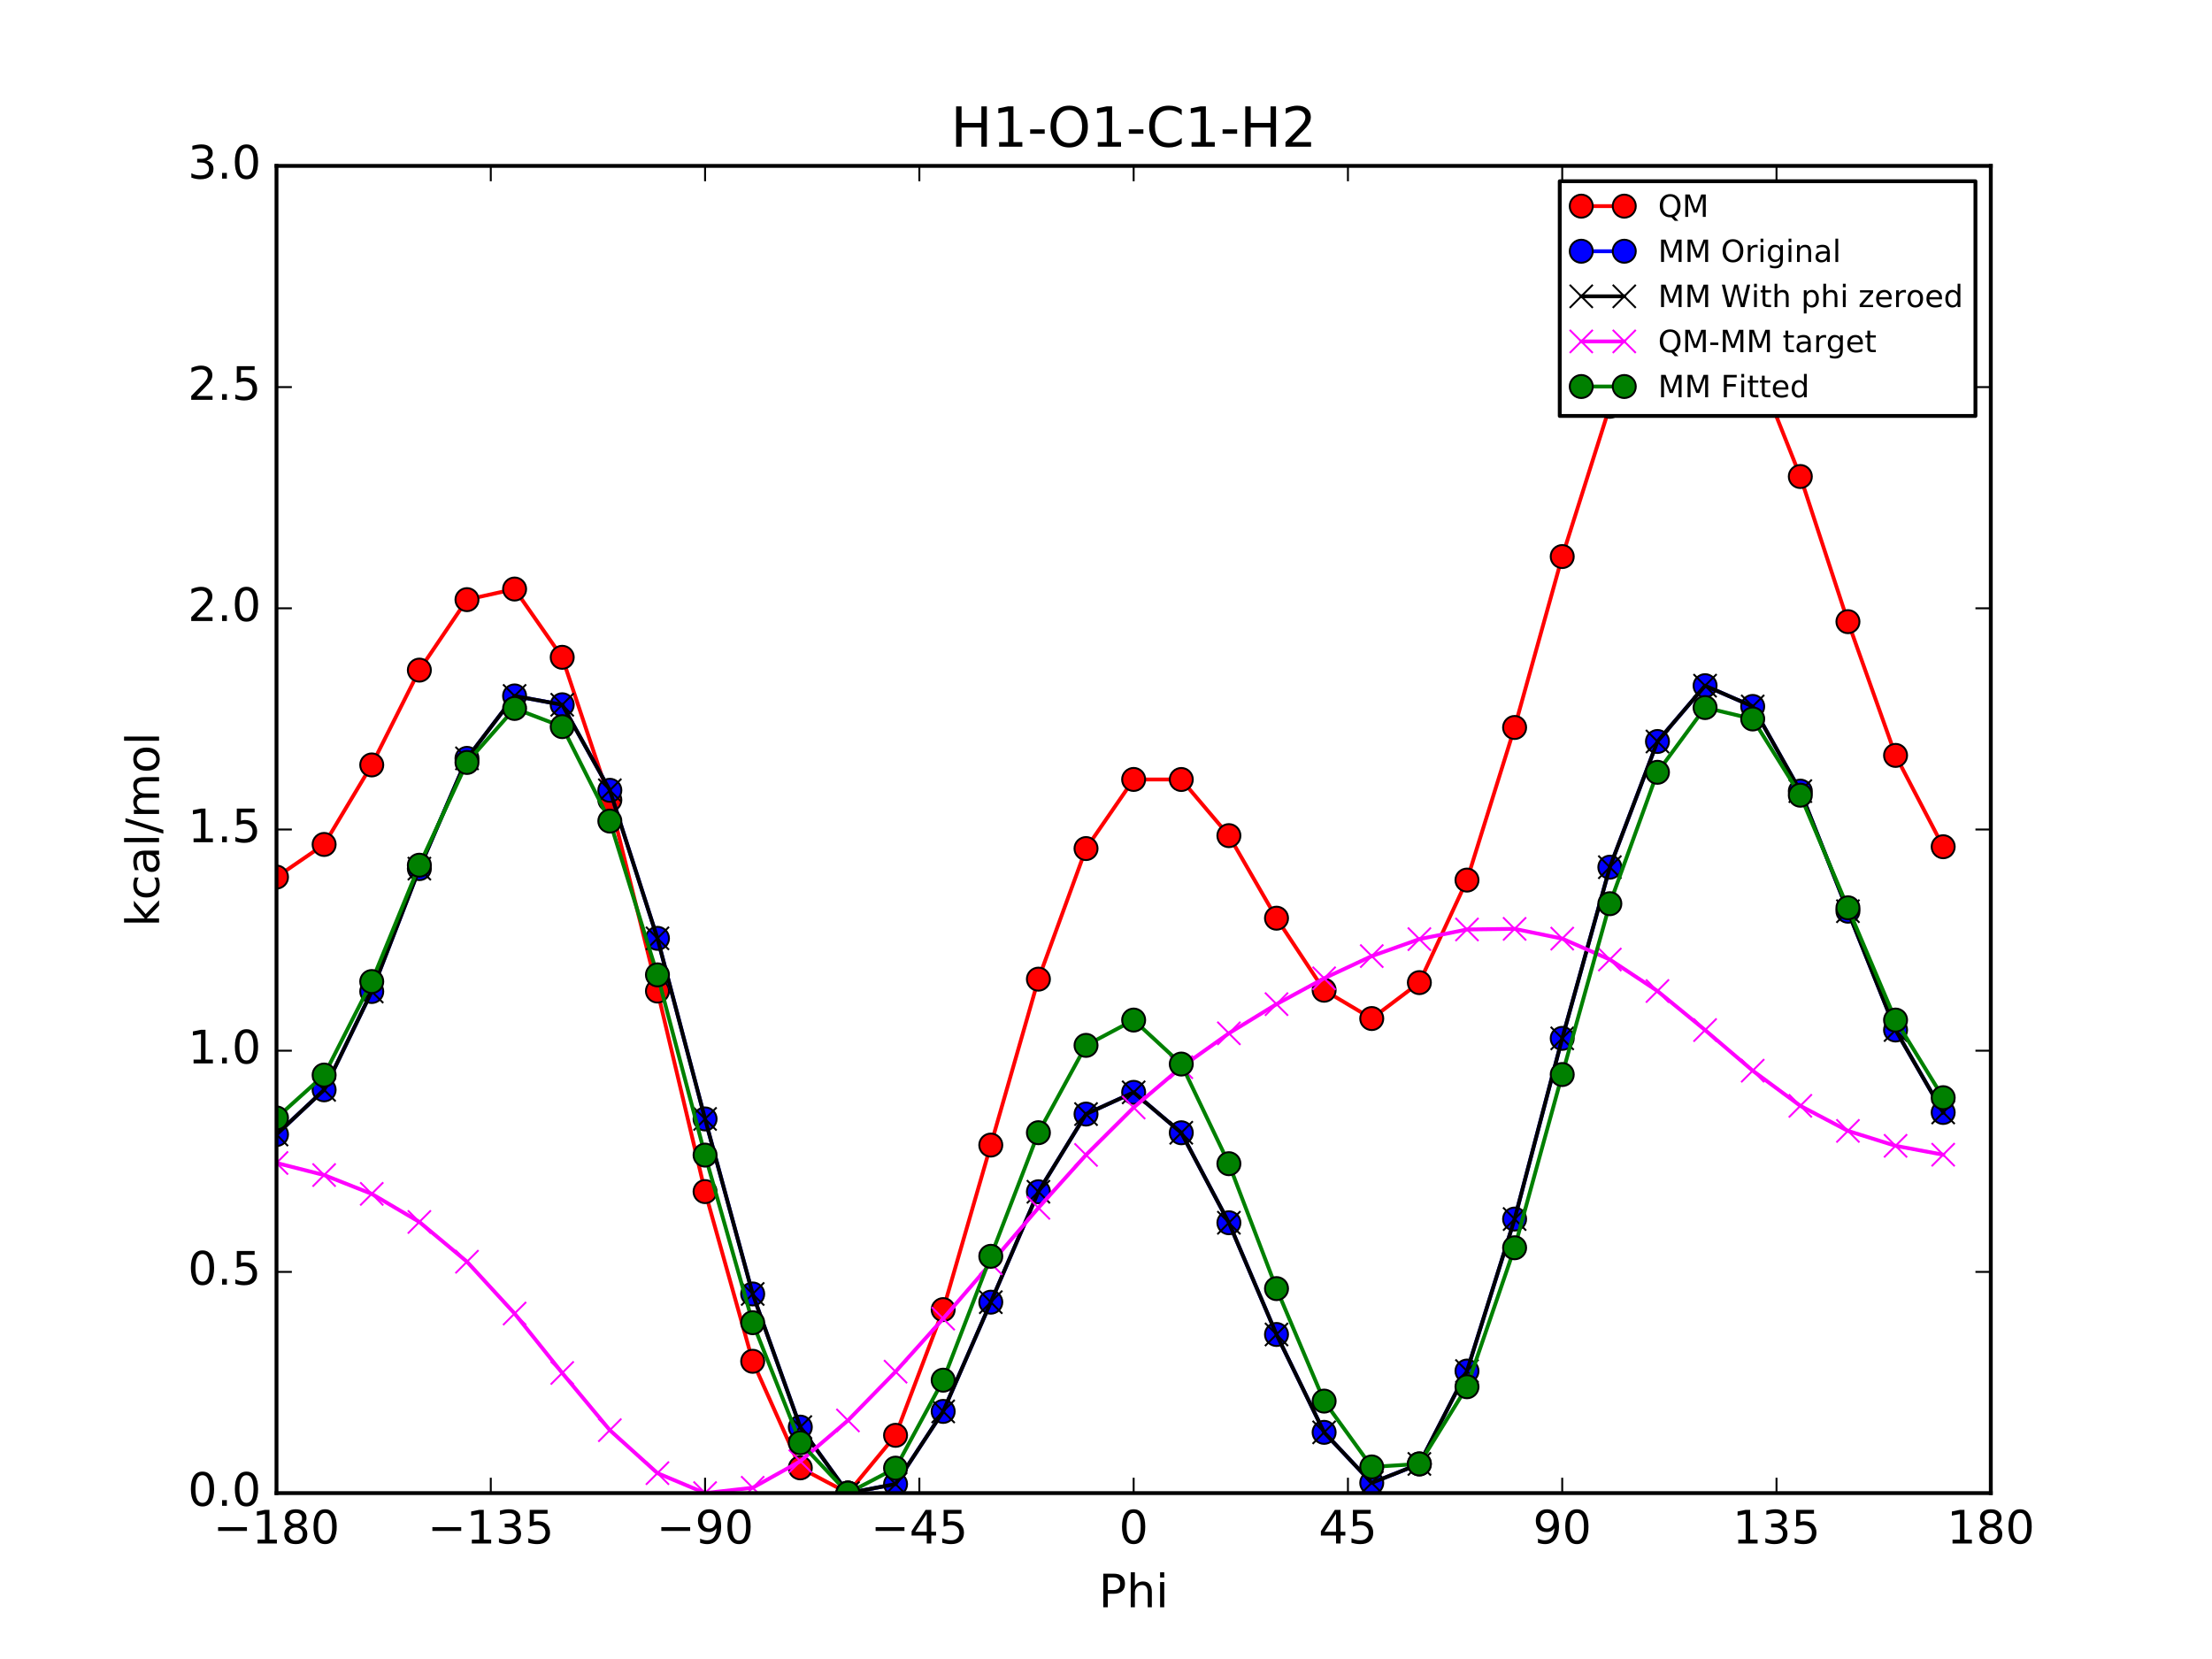 <?xml version="1.0" encoding="utf-8" standalone="no"?>
<!DOCTYPE svg PUBLIC "-//W3C//DTD SVG 1.1//EN"
  "http://www.w3.org/Graphics/SVG/1.1/DTD/svg11.dtd">
<!-- Created with matplotlib (http://matplotlib.org/) -->
<svg height="432pt" version="1.1" viewBox="0 0 576 432" width="576pt" xmlns="http://www.w3.org/2000/svg" xmlns:xlink="http://www.w3.org/1999/xlink">
 <defs>
  <style type="text/css">
*{stroke-linecap:butt;stroke-linejoin:round;stroke-miterlimit:100000;}
  </style>
 </defs>
 <g id="figure_1">
  <g id="patch_1">
   <path d="M 0 432 
L 576 432 
L 576 0 
L 0 0 
z
" style="fill:#ffffff;"/>
  </g>
  <g id="axes_1">
   <g id="patch_2">
    <path d="M 72 388.8 
L 518.4 388.8 
L 518.4 43.2 
L 72 43.2 
z
" style="fill:#ffffff;"/>
   </g>
   <g id="line2d_1">
    <path clip-path="url(#pf9fa556216)" d="M 72 228.389 
L 84.4 219.895 
L 96.8 199.187 
L 109.2 174.497 
L 121.6 156.146 
L 134 153.383 
L 146.4 171.161 
L 158.8 208.323 
L 171.2 258.073 
L 183.6 310.29 
L 196 354.477 
L 208.4 382.232 
L 220.8 388.8 
L 233.2 373.756 
L 245.6 341.019 
L 258 298.178 
L 270.4 254.968 
L 282.8 220.963 
L 295.2 202.965 
L 307.6 202.979 
L 320 217.598 
L 332.4 239.095 
L 344.8 257.855 
L 357.2 265.225 
L 369.6 255.872 
L 382 229.172 
L 394.4 189.435 
L 406.8 144.926 
L 419.2 105.795 
L 431.6 81.267 
L 444 76.902 
L 456.4 92.879 
L 468.8 124.083 
L 481.2 161.88 
L 493.6 196.707 
L 506 220.489 
" style="fill:none;stroke:#ff0000;stroke-linecap:square;"/>
    <defs>
     <path d="M 0 3 
C 0.796 3 1.559 2.684 2.121 2.121 
C 2.684 1.559 3 0.796 3 0 
C 3 -0.796 2.684 -1.559 2.121 -2.121 
C 1.559 -2.684 0.796 -3 0 -3 
C -0.796 -3 -1.559 -2.684 -2.121 -2.121 
C -2.684 -1.559 -3 -0.796 -3 0 
C -3 0.796 -2.684 1.559 -2.121 2.121 
C -1.559 2.684 -0.796 3 0 3 
z
" id="m310499ad7a" style="stroke:#000000;stroke-width:0.5;"/>
    </defs>
    <g clip-path="url(#pf9fa556216)">
     <use style="fill:#ff0000;stroke:#000000;stroke-width:0.5;" x="72" xlink:href="#m310499ad7a" y="228.389"/>
     <use style="fill:#ff0000;stroke:#000000;stroke-width:0.5;" x="84.4" xlink:href="#m310499ad7a" y="219.895"/>
     <use style="fill:#ff0000;stroke:#000000;stroke-width:0.5;" x="96.8" xlink:href="#m310499ad7a" y="199.187"/>
     <use style="fill:#ff0000;stroke:#000000;stroke-width:0.5;" x="109.2" xlink:href="#m310499ad7a" y="174.497"/>
     <use style="fill:#ff0000;stroke:#000000;stroke-width:0.5;" x="121.6" xlink:href="#m310499ad7a" y="156.146"/>
     <use style="fill:#ff0000;stroke:#000000;stroke-width:0.5;" x="134" xlink:href="#m310499ad7a" y="153.383"/>
     <use style="fill:#ff0000;stroke:#000000;stroke-width:0.5;" x="146.4" xlink:href="#m310499ad7a" y="171.161"/>
     <use style="fill:#ff0000;stroke:#000000;stroke-width:0.5;" x="158.8" xlink:href="#m310499ad7a" y="208.323"/>
     <use style="fill:#ff0000;stroke:#000000;stroke-width:0.5;" x="171.2" xlink:href="#m310499ad7a" y="258.073"/>
     <use style="fill:#ff0000;stroke:#000000;stroke-width:0.5;" x="183.6" xlink:href="#m310499ad7a" y="310.29"/>
     <use style="fill:#ff0000;stroke:#000000;stroke-width:0.5;" x="196" xlink:href="#m310499ad7a" y="354.477"/>
     <use style="fill:#ff0000;stroke:#000000;stroke-width:0.5;" x="208.4" xlink:href="#m310499ad7a" y="382.232"/>
     <use style="fill:#ff0000;stroke:#000000;stroke-width:0.5;" x="220.8" xlink:href="#m310499ad7a" y="388.8"/>
     <use style="fill:#ff0000;stroke:#000000;stroke-width:0.5;" x="233.2" xlink:href="#m310499ad7a" y="373.756"/>
     <use style="fill:#ff0000;stroke:#000000;stroke-width:0.5;" x="245.6" xlink:href="#m310499ad7a" y="341.019"/>
     <use style="fill:#ff0000;stroke:#000000;stroke-width:0.5;" x="258" xlink:href="#m310499ad7a" y="298.178"/>
     <use style="fill:#ff0000;stroke:#000000;stroke-width:0.5;" x="270.4" xlink:href="#m310499ad7a" y="254.968"/>
     <use style="fill:#ff0000;stroke:#000000;stroke-width:0.5;" x="282.8" xlink:href="#m310499ad7a" y="220.963"/>
     <use style="fill:#ff0000;stroke:#000000;stroke-width:0.5;" x="295.2" xlink:href="#m310499ad7a" y="202.965"/>
     <use style="fill:#ff0000;stroke:#000000;stroke-width:0.5;" x="307.6" xlink:href="#m310499ad7a" y="202.979"/>
     <use style="fill:#ff0000;stroke:#000000;stroke-width:0.5;" x="320" xlink:href="#m310499ad7a" y="217.598"/>
     <use style="fill:#ff0000;stroke:#000000;stroke-width:0.5;" x="332.4" xlink:href="#m310499ad7a" y="239.095"/>
     <use style="fill:#ff0000;stroke:#000000;stroke-width:0.5;" x="344.8" xlink:href="#m310499ad7a" y="257.855"/>
     <use style="fill:#ff0000;stroke:#000000;stroke-width:0.5;" x="357.2" xlink:href="#m310499ad7a" y="265.225"/>
     <use style="fill:#ff0000;stroke:#000000;stroke-width:0.5;" x="369.6" xlink:href="#m310499ad7a" y="255.872"/>
     <use style="fill:#ff0000;stroke:#000000;stroke-width:0.5;" x="382" xlink:href="#m310499ad7a" y="229.172"/>
     <use style="fill:#ff0000;stroke:#000000;stroke-width:0.5;" x="394.4" xlink:href="#m310499ad7a" y="189.435"/>
     <use style="fill:#ff0000;stroke:#000000;stroke-width:0.5;" x="406.8" xlink:href="#m310499ad7a" y="144.926"/>
     <use style="fill:#ff0000;stroke:#000000;stroke-width:0.5;" x="419.2" xlink:href="#m310499ad7a" y="105.795"/>
     <use style="fill:#ff0000;stroke:#000000;stroke-width:0.5;" x="431.6" xlink:href="#m310499ad7a" y="81.267"/>
     <use style="fill:#ff0000;stroke:#000000;stroke-width:0.5;" x="444" xlink:href="#m310499ad7a" y="76.902"/>
     <use style="fill:#ff0000;stroke:#000000;stroke-width:0.5;" x="456.4" xlink:href="#m310499ad7a" y="92.879"/>
     <use style="fill:#ff0000;stroke:#000000;stroke-width:0.5;" x="468.8" xlink:href="#m310499ad7a" y="124.083"/>
     <use style="fill:#ff0000;stroke:#000000;stroke-width:0.5;" x="481.2" xlink:href="#m310499ad7a" y="161.88"/>
     <use style="fill:#ff0000;stroke:#000000;stroke-width:0.5;" x="493.6" xlink:href="#m310499ad7a" y="196.707"/>
     <use style="fill:#ff0000;stroke:#000000;stroke-width:0.5;" x="506" xlink:href="#m310499ad7a" y="220.489"/>
    </g>
   </g>
   <g id="line2d_2">
    <path clip-path="url(#pf9fa556216)" d="M 72 295.427 
L 84.4 283.791 
L 96.8 258.183 
L 109.2 226.183 
L 121.6 197.477 
L 134 181.219 
L 146.4 183.52 
L 158.8 205.789 
L 171.2 244.343 
L 183.6 291.368 
L 196 336.947 
L 208.4 371.616 
L 220.8 388.8 
L 233.2 386.455 
L 245.6 367.529 
L 258 339.084 
L 270.4 310.329 
L 282.8 290.103 
L 295.2 284.445 
L 307.6 294.968 
L 320 318.401 
L 332.4 347.494 
L 344.8 372.98 
L 357.2 386.138 
L 369.6 381.204 
L 382 357.019 
L 394.4 317.437 
L 406.8 270.387 
L 419.2 225.813 
L 431.6 193.082 
L 444 178.551 
L 456.4 183.957 
L 468.8 206.004 
L 481.2 237.276 
L 493.6 268.215 
L 506 289.683 
" style="fill:none;stroke:#0000ff;stroke-linecap:square;"/>
    <defs>
     <path d="M 0 3 
C 0.796 3 1.559 2.684 2.121 2.121 
C 2.684 1.559 3 0.796 3 0 
C 3 -0.796 2.684 -1.559 2.121 -2.121 
C 1.559 -2.684 0.796 -3 0 -3 
C -0.796 -3 -1.559 -2.684 -2.121 -2.121 
C -2.684 -1.559 -3 -0.796 -3 0 
C -3 0.796 -2.684 1.559 -2.121 2.121 
C -1.559 2.684 -0.796 3 0 3 
z
" id="m030cca3329" style="stroke:#000000;stroke-width:0.5;"/>
    </defs>
    <g clip-path="url(#pf9fa556216)">
     <use style="fill:#0000ff;stroke:#000000;stroke-width:0.5;" x="72" xlink:href="#m030cca3329" y="295.427"/>
     <use style="fill:#0000ff;stroke:#000000;stroke-width:0.5;" x="84.4" xlink:href="#m030cca3329" y="283.791"/>
     <use style="fill:#0000ff;stroke:#000000;stroke-width:0.5;" x="96.8" xlink:href="#m030cca3329" y="258.183"/>
     <use style="fill:#0000ff;stroke:#000000;stroke-width:0.5;" x="109.2" xlink:href="#m030cca3329" y="226.183"/>
     <use style="fill:#0000ff;stroke:#000000;stroke-width:0.5;" x="121.6" xlink:href="#m030cca3329" y="197.477"/>
     <use style="fill:#0000ff;stroke:#000000;stroke-width:0.5;" x="134" xlink:href="#m030cca3329" y="181.219"/>
     <use style="fill:#0000ff;stroke:#000000;stroke-width:0.5;" x="146.4" xlink:href="#m030cca3329" y="183.52"/>
     <use style="fill:#0000ff;stroke:#000000;stroke-width:0.5;" x="158.8" xlink:href="#m030cca3329" y="205.789"/>
     <use style="fill:#0000ff;stroke:#000000;stroke-width:0.5;" x="171.2" xlink:href="#m030cca3329" y="244.343"/>
     <use style="fill:#0000ff;stroke:#000000;stroke-width:0.5;" x="183.6" xlink:href="#m030cca3329" y="291.368"/>
     <use style="fill:#0000ff;stroke:#000000;stroke-width:0.5;" x="196" xlink:href="#m030cca3329" y="336.947"/>
     <use style="fill:#0000ff;stroke:#000000;stroke-width:0.5;" x="208.4" xlink:href="#m030cca3329" y="371.616"/>
     <use style="fill:#0000ff;stroke:#000000;stroke-width:0.5;" x="220.8" xlink:href="#m030cca3329" y="388.8"/>
     <use style="fill:#0000ff;stroke:#000000;stroke-width:0.5;" x="233.2" xlink:href="#m030cca3329" y="386.455"/>
     <use style="fill:#0000ff;stroke:#000000;stroke-width:0.5;" x="245.6" xlink:href="#m030cca3329" y="367.529"/>
     <use style="fill:#0000ff;stroke:#000000;stroke-width:0.5;" x="258" xlink:href="#m030cca3329" y="339.084"/>
     <use style="fill:#0000ff;stroke:#000000;stroke-width:0.5;" x="270.4" xlink:href="#m030cca3329" y="310.329"/>
     <use style="fill:#0000ff;stroke:#000000;stroke-width:0.5;" x="282.8" xlink:href="#m030cca3329" y="290.103"/>
     <use style="fill:#0000ff;stroke:#000000;stroke-width:0.5;" x="295.2" xlink:href="#m030cca3329" y="284.445"/>
     <use style="fill:#0000ff;stroke:#000000;stroke-width:0.5;" x="307.6" xlink:href="#m030cca3329" y="294.968"/>
     <use style="fill:#0000ff;stroke:#000000;stroke-width:0.5;" x="320" xlink:href="#m030cca3329" y="318.401"/>
     <use style="fill:#0000ff;stroke:#000000;stroke-width:0.5;" x="332.4" xlink:href="#m030cca3329" y="347.494"/>
     <use style="fill:#0000ff;stroke:#000000;stroke-width:0.5;" x="344.8" xlink:href="#m030cca3329" y="372.98"/>
     <use style="fill:#0000ff;stroke:#000000;stroke-width:0.5;" x="357.2" xlink:href="#m030cca3329" y="386.138"/>
     <use style="fill:#0000ff;stroke:#000000;stroke-width:0.5;" x="369.6" xlink:href="#m030cca3329" y="381.204"/>
     <use style="fill:#0000ff;stroke:#000000;stroke-width:0.5;" x="382" xlink:href="#m030cca3329" y="357.019"/>
     <use style="fill:#0000ff;stroke:#000000;stroke-width:0.5;" x="394.4" xlink:href="#m030cca3329" y="317.437"/>
     <use style="fill:#0000ff;stroke:#000000;stroke-width:0.5;" x="406.8" xlink:href="#m030cca3329" y="270.387"/>
     <use style="fill:#0000ff;stroke:#000000;stroke-width:0.5;" x="419.2" xlink:href="#m030cca3329" y="225.813"/>
     <use style="fill:#0000ff;stroke:#000000;stroke-width:0.5;" x="431.6" xlink:href="#m030cca3329" y="193.082"/>
     <use style="fill:#0000ff;stroke:#000000;stroke-width:0.5;" x="444" xlink:href="#m030cca3329" y="178.551"/>
     <use style="fill:#0000ff;stroke:#000000;stroke-width:0.5;" x="456.4" xlink:href="#m030cca3329" y="183.957"/>
     <use style="fill:#0000ff;stroke:#000000;stroke-width:0.5;" x="468.8" xlink:href="#m030cca3329" y="206.004"/>
     <use style="fill:#0000ff;stroke:#000000;stroke-width:0.5;" x="481.2" xlink:href="#m030cca3329" y="237.276"/>
     <use style="fill:#0000ff;stroke:#000000;stroke-width:0.5;" x="493.6" xlink:href="#m030cca3329" y="268.215"/>
     <use style="fill:#0000ff;stroke:#000000;stroke-width:0.5;" x="506" xlink:href="#m030cca3329" y="289.683"/>
    </g>
   </g>
   <g id="line2d_3">
    <path clip-path="url(#pf9fa556216)" d="M 72 295.427 
L 84.4 283.791 
L 96.8 258.183 
L 109.2 226.183 
L 121.6 197.477 
L 134 181.219 
L 146.4 183.52 
L 158.8 205.789 
L 171.2 244.343 
L 183.6 291.368 
L 196 336.947 
L 208.4 371.616 
L 220.8 388.8 
L 233.2 386.455 
L 245.6 367.529 
L 258 339.084 
L 270.4 310.329 
L 282.8 290.103 
L 295.2 284.445 
L 307.6 294.968 
L 320 318.401 
L 332.4 347.494 
L 344.8 372.98 
L 357.2 386.138 
L 369.6 381.204 
L 382 357.019 
L 394.4 317.437 
L 406.8 270.387 
L 419.2 225.813 
L 431.6 193.082 
L 444 178.551 
L 456.4 183.957 
L 468.8 206.004 
L 481.2 237.276 
L 493.6 268.215 
L 506 289.683 
" style="fill:none;stroke:#000000;stroke-linecap:square;"/>
    <defs>
     <path d="M -3 3 
L 3 -3 
M -3 -3 
L 3 3 
" id="m036e6e08c3" style="stroke:#000000;stroke-width:0.5;"/>
    </defs>
    <g clip-path="url(#pf9fa556216)">
     <use style="stroke:#000000;stroke-width:0.5;" x="72" xlink:href="#m036e6e08c3" y="295.427"/>
     <use style="stroke:#000000;stroke-width:0.5;" x="84.4" xlink:href="#m036e6e08c3" y="283.791"/>
     <use style="stroke:#000000;stroke-width:0.5;" x="96.8" xlink:href="#m036e6e08c3" y="258.183"/>
     <use style="stroke:#000000;stroke-width:0.5;" x="109.2" xlink:href="#m036e6e08c3" y="226.183"/>
     <use style="stroke:#000000;stroke-width:0.5;" x="121.6" xlink:href="#m036e6e08c3" y="197.477"/>
     <use style="stroke:#000000;stroke-width:0.5;" x="134" xlink:href="#m036e6e08c3" y="181.219"/>
     <use style="stroke:#000000;stroke-width:0.5;" x="146.4" xlink:href="#m036e6e08c3" y="183.52"/>
     <use style="stroke:#000000;stroke-width:0.5;" x="158.8" xlink:href="#m036e6e08c3" y="205.789"/>
     <use style="stroke:#000000;stroke-width:0.5;" x="171.2" xlink:href="#m036e6e08c3" y="244.343"/>
     <use style="stroke:#000000;stroke-width:0.5;" x="183.6" xlink:href="#m036e6e08c3" y="291.368"/>
     <use style="stroke:#000000;stroke-width:0.5;" x="196" xlink:href="#m036e6e08c3" y="336.947"/>
     <use style="stroke:#000000;stroke-width:0.5;" x="208.4" xlink:href="#m036e6e08c3" y="371.616"/>
     <use style="stroke:#000000;stroke-width:0.5;" x="220.8" xlink:href="#m036e6e08c3" y="388.8"/>
     <use style="stroke:#000000;stroke-width:0.5;" x="233.2" xlink:href="#m036e6e08c3" y="386.455"/>
     <use style="stroke:#000000;stroke-width:0.5;" x="245.6" xlink:href="#m036e6e08c3" y="367.529"/>
     <use style="stroke:#000000;stroke-width:0.5;" x="258" xlink:href="#m036e6e08c3" y="339.084"/>
     <use style="stroke:#000000;stroke-width:0.5;" x="270.4" xlink:href="#m036e6e08c3" y="310.329"/>
     <use style="stroke:#000000;stroke-width:0.5;" x="282.8" xlink:href="#m036e6e08c3" y="290.103"/>
     <use style="stroke:#000000;stroke-width:0.5;" x="295.2" xlink:href="#m036e6e08c3" y="284.445"/>
     <use style="stroke:#000000;stroke-width:0.5;" x="307.6" xlink:href="#m036e6e08c3" y="294.968"/>
     <use style="stroke:#000000;stroke-width:0.5;" x="320" xlink:href="#m036e6e08c3" y="318.401"/>
     <use style="stroke:#000000;stroke-width:0.5;" x="332.4" xlink:href="#m036e6e08c3" y="347.494"/>
     <use style="stroke:#000000;stroke-width:0.5;" x="344.8" xlink:href="#m036e6e08c3" y="372.98"/>
     <use style="stroke:#000000;stroke-width:0.5;" x="357.2" xlink:href="#m036e6e08c3" y="386.138"/>
     <use style="stroke:#000000;stroke-width:0.5;" x="369.6" xlink:href="#m036e6e08c3" y="381.204"/>
     <use style="stroke:#000000;stroke-width:0.5;" x="382" xlink:href="#m036e6e08c3" y="357.019"/>
     <use style="stroke:#000000;stroke-width:0.5;" x="394.4" xlink:href="#m036e6e08c3" y="317.437"/>
     <use style="stroke:#000000;stroke-width:0.5;" x="406.8" xlink:href="#m036e6e08c3" y="270.387"/>
     <use style="stroke:#000000;stroke-width:0.5;" x="419.2" xlink:href="#m036e6e08c3" y="225.813"/>
     <use style="stroke:#000000;stroke-width:0.5;" x="431.6" xlink:href="#m036e6e08c3" y="193.082"/>
     <use style="stroke:#000000;stroke-width:0.5;" x="444" xlink:href="#m036e6e08c3" y="178.551"/>
     <use style="stroke:#000000;stroke-width:0.5;" x="456.4" xlink:href="#m036e6e08c3" y="183.957"/>
     <use style="stroke:#000000;stroke-width:0.5;" x="468.8" xlink:href="#m036e6e08c3" y="206.004"/>
     <use style="stroke:#000000;stroke-width:0.5;" x="481.2" xlink:href="#m036e6e08c3" y="237.276"/>
     <use style="stroke:#000000;stroke-width:0.5;" x="493.6" xlink:href="#m036e6e08c3" y="268.215"/>
     <use style="stroke:#000000;stroke-width:0.5;" x="506" xlink:href="#m036e6e08c3" y="289.683"/>
    </g>
   </g>
   <g id="line2d_4">
    <path clip-path="url(#pf9fa556216)" d="M 72 302.839 
L 84.4 305.982 
L 96.8 310.882 
L 109.2 318.192 
L 121.6 328.547 
L 134 342.042 
L 146.4 357.519 
L 158.8 372.411 
L 171.2 383.607 
L 183.6 388.8 
L 196 387.408 
L 208.4 380.494 
L 220.8 369.878 
L 233.2 357.179 
L 245.6 343.368 
L 258 328.972 
L 270.4 314.517 
L 282.8 300.738 
L 295.2 288.398 
L 307.6 277.888 
L 320 269.074 
L 332.4 261.479 
L 344.8 254.753 
L 357.2 248.965 
L 369.6 244.546 
L 382 242.031 
L 394.4 241.876 
L 406.8 244.417 
L 419.2 249.86 
L 431.6 258.063 
L 444 268.229 
L 456.4 278.8 
L 468.8 287.957 
L 481.2 294.482 
L 493.6 298.37 
L 506 300.683 
" style="fill:none;stroke:#ff00ff;stroke-linecap:square;"/>
    <defs>
     <path d="M -3 3 
L 3 -3 
M -3 -3 
L 3 3 
" id="m594f32332c" style="stroke:#ff00ff;stroke-width:0.5;"/>
    </defs>
    <g clip-path="url(#pf9fa556216)">
     <use style="fill:#ff00ff;stroke:#ff00ff;stroke-width:0.5;" x="72" xlink:href="#m594f32332c" y="302.839"/>
     <use style="fill:#ff00ff;stroke:#ff00ff;stroke-width:0.5;" x="84.4" xlink:href="#m594f32332c" y="305.982"/>
     <use style="fill:#ff00ff;stroke:#ff00ff;stroke-width:0.5;" x="96.8" xlink:href="#m594f32332c" y="310.882"/>
     <use style="fill:#ff00ff;stroke:#ff00ff;stroke-width:0.5;" x="109.2" xlink:href="#m594f32332c" y="318.192"/>
     <use style="fill:#ff00ff;stroke:#ff00ff;stroke-width:0.5;" x="121.6" xlink:href="#m594f32332c" y="328.547"/>
     <use style="fill:#ff00ff;stroke:#ff00ff;stroke-width:0.5;" x="134" xlink:href="#m594f32332c" y="342.042"/>
     <use style="fill:#ff00ff;stroke:#ff00ff;stroke-width:0.5;" x="146.4" xlink:href="#m594f32332c" y="357.519"/>
     <use style="fill:#ff00ff;stroke:#ff00ff;stroke-width:0.5;" x="158.8" xlink:href="#m594f32332c" y="372.411"/>
     <use style="fill:#ff00ff;stroke:#ff00ff;stroke-width:0.5;" x="171.2" xlink:href="#m594f32332c" y="383.607"/>
     <use style="fill:#ff00ff;stroke:#ff00ff;stroke-width:0.5;" x="183.6" xlink:href="#m594f32332c" y="388.8"/>
     <use style="fill:#ff00ff;stroke:#ff00ff;stroke-width:0.5;" x="196" xlink:href="#m594f32332c" y="387.408"/>
     <use style="fill:#ff00ff;stroke:#ff00ff;stroke-width:0.5;" x="208.4" xlink:href="#m594f32332c" y="380.494"/>
     <use style="fill:#ff00ff;stroke:#ff00ff;stroke-width:0.5;" x="220.8" xlink:href="#m594f32332c" y="369.878"/>
     <use style="fill:#ff00ff;stroke:#ff00ff;stroke-width:0.5;" x="233.2" xlink:href="#m594f32332c" y="357.179"/>
     <use style="fill:#ff00ff;stroke:#ff00ff;stroke-width:0.5;" x="245.6" xlink:href="#m594f32332c" y="343.368"/>
     <use style="fill:#ff00ff;stroke:#ff00ff;stroke-width:0.5;" x="258" xlink:href="#m594f32332c" y="328.972"/>
     <use style="fill:#ff00ff;stroke:#ff00ff;stroke-width:0.5;" x="270.4" xlink:href="#m594f32332c" y="314.517"/>
     <use style="fill:#ff00ff;stroke:#ff00ff;stroke-width:0.5;" x="282.8" xlink:href="#m594f32332c" y="300.738"/>
     <use style="fill:#ff00ff;stroke:#ff00ff;stroke-width:0.5;" x="295.2" xlink:href="#m594f32332c" y="288.398"/>
     <use style="fill:#ff00ff;stroke:#ff00ff;stroke-width:0.5;" x="307.6" xlink:href="#m594f32332c" y="277.888"/>
     <use style="fill:#ff00ff;stroke:#ff00ff;stroke-width:0.5;" x="320" xlink:href="#m594f32332c" y="269.074"/>
     <use style="fill:#ff00ff;stroke:#ff00ff;stroke-width:0.5;" x="332.4" xlink:href="#m594f32332c" y="261.479"/>
     <use style="fill:#ff00ff;stroke:#ff00ff;stroke-width:0.5;" x="344.8" xlink:href="#m594f32332c" y="254.753"/>
     <use style="fill:#ff00ff;stroke:#ff00ff;stroke-width:0.5;" x="357.2" xlink:href="#m594f32332c" y="248.965"/>
     <use style="fill:#ff00ff;stroke:#ff00ff;stroke-width:0.5;" x="369.6" xlink:href="#m594f32332c" y="244.546"/>
     <use style="fill:#ff00ff;stroke:#ff00ff;stroke-width:0.5;" x="382" xlink:href="#m594f32332c" y="242.031"/>
     <use style="fill:#ff00ff;stroke:#ff00ff;stroke-width:0.5;" x="394.4" xlink:href="#m594f32332c" y="241.876"/>
     <use style="fill:#ff00ff;stroke:#ff00ff;stroke-width:0.5;" x="406.8" xlink:href="#m594f32332c" y="244.417"/>
     <use style="fill:#ff00ff;stroke:#ff00ff;stroke-width:0.5;" x="419.2" xlink:href="#m594f32332c" y="249.86"/>
     <use style="fill:#ff00ff;stroke:#ff00ff;stroke-width:0.5;" x="431.6" xlink:href="#m594f32332c" y="258.063"/>
     <use style="fill:#ff00ff;stroke:#ff00ff;stroke-width:0.5;" x="444" xlink:href="#m594f32332c" y="268.229"/>
     <use style="fill:#ff00ff;stroke:#ff00ff;stroke-width:0.5;" x="456.4" xlink:href="#m594f32332c" y="278.8"/>
     <use style="fill:#ff00ff;stroke:#ff00ff;stroke-width:0.5;" x="468.8" xlink:href="#m594f32332c" y="287.957"/>
     <use style="fill:#ff00ff;stroke:#ff00ff;stroke-width:0.5;" x="481.2" xlink:href="#m594f32332c" y="294.482"/>
     <use style="fill:#ff00ff;stroke:#ff00ff;stroke-width:0.5;" x="493.6" xlink:href="#m594f32332c" y="298.37"/>
     <use style="fill:#ff00ff;stroke:#ff00ff;stroke-width:0.5;" x="506" xlink:href="#m594f32332c" y="300.683"/>
    </g>
   </g>
   <g id="line2d_5">
    <path clip-path="url(#pf9fa556216)" d="M 72 291.107 
L 84.4 279.942 
L 96.8 255.589 
L 109.2 225.297 
L 121.6 198.542 
L 134 184.482 
L 146.4 189.217 
L 158.8 213.81 
L 171.2 253.852 
L 183.6 300.787 
L 196 344.428 
L 208.4 375.703 
L 220.8 388.8 
L 233.2 382.304 
L 245.6 359.394 
L 258 327.142 
L 270.4 294.952 
L 282.8 272.213 
L 295.2 265.62 
L 307.6 277.079 
L 320 303.025 
L 332.4 335.552 
L 344.8 364.845 
L 357.2 381.987 
L 369.6 381.204 
L 382 361.106 
L 394.4 324.918 
L 406.8 279.806 
L 419.2 235.321 
L 431.6 201.103 
L 444 184.248 
L 456.4 187.22 
L 468.8 207.069 
L 481.2 236.39 
L 493.6 265.621 
L 506 285.835 
" style="fill:none;stroke:#008000;stroke-linecap:square;"/>
    <defs>
     <path d="M 0 3 
C 0.796 3 1.559 2.684 2.121 2.121 
C 2.684 1.559 3 0.796 3 0 
C 3 -0.796 2.684 -1.559 2.121 -2.121 
C 1.559 -2.684 0.796 -3 0 -3 
C -0.796 -3 -1.559 -2.684 -2.121 -2.121 
C -2.684 -1.559 -3 -0.796 -3 0 
C -3 0.796 -2.684 1.559 -2.121 2.121 
C -1.559 2.684 -0.796 3 0 3 
z
" id="m5745c6fa08" style="stroke:#000000;stroke-width:0.5;"/>
    </defs>
    <g clip-path="url(#pf9fa556216)">
     <use style="fill:#008000;stroke:#000000;stroke-width:0.5;" x="72" xlink:href="#m5745c6fa08" y="291.107"/>
     <use style="fill:#008000;stroke:#000000;stroke-width:0.5;" x="84.4" xlink:href="#m5745c6fa08" y="279.942"/>
     <use style="fill:#008000;stroke:#000000;stroke-width:0.5;" x="96.8" xlink:href="#m5745c6fa08" y="255.589"/>
     <use style="fill:#008000;stroke:#000000;stroke-width:0.5;" x="109.2" xlink:href="#m5745c6fa08" y="225.297"/>
     <use style="fill:#008000;stroke:#000000;stroke-width:0.5;" x="121.6" xlink:href="#m5745c6fa08" y="198.542"/>
     <use style="fill:#008000;stroke:#000000;stroke-width:0.5;" x="134" xlink:href="#m5745c6fa08" y="184.482"/>
     <use style="fill:#008000;stroke:#000000;stroke-width:0.5;" x="146.4" xlink:href="#m5745c6fa08" y="189.217"/>
     <use style="fill:#008000;stroke:#000000;stroke-width:0.5;" x="158.8" xlink:href="#m5745c6fa08" y="213.81"/>
     <use style="fill:#008000;stroke:#000000;stroke-width:0.5;" x="171.2" xlink:href="#m5745c6fa08" y="253.852"/>
     <use style="fill:#008000;stroke:#000000;stroke-width:0.5;" x="183.6" xlink:href="#m5745c6fa08" y="300.787"/>
     <use style="fill:#008000;stroke:#000000;stroke-width:0.5;" x="196" xlink:href="#m5745c6fa08" y="344.428"/>
     <use style="fill:#008000;stroke:#000000;stroke-width:0.5;" x="208.4" xlink:href="#m5745c6fa08" y="375.703"/>
     <use style="fill:#008000;stroke:#000000;stroke-width:0.5;" x="220.8" xlink:href="#m5745c6fa08" y="388.8"/>
     <use style="fill:#008000;stroke:#000000;stroke-width:0.5;" x="233.2" xlink:href="#m5745c6fa08" y="382.304"/>
     <use style="fill:#008000;stroke:#000000;stroke-width:0.5;" x="245.6" xlink:href="#m5745c6fa08" y="359.394"/>
     <use style="fill:#008000;stroke:#000000;stroke-width:0.5;" x="258" xlink:href="#m5745c6fa08" y="327.142"/>
     <use style="fill:#008000;stroke:#000000;stroke-width:0.5;" x="270.4" xlink:href="#m5745c6fa08" y="294.952"/>
     <use style="fill:#008000;stroke:#000000;stroke-width:0.5;" x="282.8" xlink:href="#m5745c6fa08" y="272.213"/>
     <use style="fill:#008000;stroke:#000000;stroke-width:0.5;" x="295.2" xlink:href="#m5745c6fa08" y="265.62"/>
     <use style="fill:#008000;stroke:#000000;stroke-width:0.5;" x="307.6" xlink:href="#m5745c6fa08" y="277.079"/>
     <use style="fill:#008000;stroke:#000000;stroke-width:0.5;" x="320" xlink:href="#m5745c6fa08" y="303.025"/>
     <use style="fill:#008000;stroke:#000000;stroke-width:0.5;" x="332.4" xlink:href="#m5745c6fa08" y="335.552"/>
     <use style="fill:#008000;stroke:#000000;stroke-width:0.5;" x="344.8" xlink:href="#m5745c6fa08" y="364.845"/>
     <use style="fill:#008000;stroke:#000000;stroke-width:0.5;" x="357.2" xlink:href="#m5745c6fa08" y="381.987"/>
     <use style="fill:#008000;stroke:#000000;stroke-width:0.5;" x="369.6" xlink:href="#m5745c6fa08" y="381.204"/>
     <use style="fill:#008000;stroke:#000000;stroke-width:0.5;" x="382" xlink:href="#m5745c6fa08" y="361.106"/>
     <use style="fill:#008000;stroke:#000000;stroke-width:0.5;" x="394.4" xlink:href="#m5745c6fa08" y="324.918"/>
     <use style="fill:#008000;stroke:#000000;stroke-width:0.5;" x="406.8" xlink:href="#m5745c6fa08" y="279.806"/>
     <use style="fill:#008000;stroke:#000000;stroke-width:0.5;" x="419.2" xlink:href="#m5745c6fa08" y="235.321"/>
     <use style="fill:#008000;stroke:#000000;stroke-width:0.5;" x="431.6" xlink:href="#m5745c6fa08" y="201.103"/>
     <use style="fill:#008000;stroke:#000000;stroke-width:0.5;" x="444" xlink:href="#m5745c6fa08" y="184.248"/>
     <use style="fill:#008000;stroke:#000000;stroke-width:0.5;" x="456.4" xlink:href="#m5745c6fa08" y="187.22"/>
     <use style="fill:#008000;stroke:#000000;stroke-width:0.5;" x="468.8" xlink:href="#m5745c6fa08" y="207.069"/>
     <use style="fill:#008000;stroke:#000000;stroke-width:0.5;" x="481.2" xlink:href="#m5745c6fa08" y="236.39"/>
     <use style="fill:#008000;stroke:#000000;stroke-width:0.5;" x="493.6" xlink:href="#m5745c6fa08" y="265.621"/>
     <use style="fill:#008000;stroke:#000000;stroke-width:0.5;" x="506" xlink:href="#m5745c6fa08" y="285.835"/>
    </g>
   </g>
   <g id="patch_3">
    <path d="M 72 388.8 
L 72 43.2 
" style="fill:none;stroke:#000000;stroke-linecap:square;stroke-linejoin:miter;"/>
   </g>
   <g id="patch_4">
    <path d="M 72 43.2 
L 518.4 43.2 
" style="fill:none;stroke:#000000;stroke-linecap:square;stroke-linejoin:miter;"/>
   </g>
   <g id="patch_5">
    <path d="M 72 388.8 
L 518.4 388.8 
" style="fill:none;stroke:#000000;stroke-linecap:square;stroke-linejoin:miter;"/>
   </g>
   <g id="patch_6">
    <path d="M 518.4 388.8 
L 518.4 43.2 
" style="fill:none;stroke:#000000;stroke-linecap:square;stroke-linejoin:miter;"/>
   </g>
   <g id="matplotlib.axis_1">
    <g id="xtick_1">
     <g id="line2d_6">
      <defs>
       <path d="M 0 0 
L 0 -4 
" id="m7cc8084c63" style="stroke:#000000;stroke-width:0.5;"/>
      </defs>
      <g>
       <use style="stroke:#000000;stroke-width:0.5;" x="72.0" xlink:href="#m7cc8084c63" y="388.8"/>
      </g>
     </g>
     <g id="line2d_7">
      <defs>
       <path d="M 0 0 
L 0 4 
" id="m092c75c38c" style="stroke:#000000;stroke-width:0.5;"/>
      </defs>
      <g>
       <use style="stroke:#000000;stroke-width:0.5;" x="72.0" xlink:href="#m092c75c38c" y="43.2"/>
      </g>
     </g>
     <g id="text_1">
      <!-- −180 -->
      <defs>
       <path d="M 31.781 34.625 
Q 24.75 34.625 20.719 30.859 
Q 16.703 27.094 16.703 20.516 
Q 16.703 13.922 20.719 10.156 
Q 24.75 6.391 31.781 6.391 
Q 38.812 6.391 42.859 10.172 
Q 46.922 13.969 46.922 20.516 
Q 46.922 27.094 42.891 30.859 
Q 38.875 34.625 31.781 34.625 
M 21.922 38.812 
Q 15.578 40.375 12.031 44.719 
Q 8.5 49.078 8.5 55.328 
Q 8.5 64.062 14.719 69.141 
Q 20.953 74.219 31.781 74.219 
Q 42.672 74.219 48.875 69.141 
Q 55.078 64.062 55.078 55.328 
Q 55.078 49.078 51.531 44.719 
Q 48 40.375 41.703 38.812 
Q 48.828 37.156 52.797 32.312 
Q 56.781 27.484 56.781 20.516 
Q 56.781 9.906 50.312 4.234 
Q 43.844 -1.422 31.781 -1.422 
Q 19.734 -1.422 13.25 4.234 
Q 6.781 9.906 6.781 20.516 
Q 6.781 27.484 10.781 32.312 
Q 14.797 37.156 21.922 38.812 
M 18.312 54.391 
Q 18.312 48.734 21.844 45.562 
Q 25.391 42.391 31.781 42.391 
Q 38.141 42.391 41.719 45.562 
Q 45.312 48.734 45.312 54.391 
Q 45.312 60.062 41.719 63.234 
Q 38.141 66.406 31.781 66.406 
Q 25.391 66.406 21.844 63.234 
Q 18.312 60.062 18.312 54.391 
" id="BitstreamVeraSans-Roman-38"/>
       <path d="M 10.594 35.5 
L 73.188 35.5 
L 73.188 27.203 
L 10.594 27.203 
z
" id="BitstreamVeraSans-Roman-2212"/>
       <path d="M 31.781 66.406 
Q 24.172 66.406 20.328 58.906 
Q 16.5 51.422 16.5 36.375 
Q 16.5 21.391 20.328 13.891 
Q 24.172 6.391 31.781 6.391 
Q 39.453 6.391 43.281 13.891 
Q 47.125 21.391 47.125 36.375 
Q 47.125 51.422 43.281 58.906 
Q 39.453 66.406 31.781 66.406 
M 31.781 74.219 
Q 44.047 74.219 50.516 64.516 
Q 56.984 54.828 56.984 36.375 
Q 56.984 17.969 50.516 8.266 
Q 44.047 -1.422 31.781 -1.422 
Q 19.531 -1.422 13.062 8.266 
Q 6.594 17.969 6.594 36.375 
Q 6.594 54.828 13.062 64.516 
Q 19.531 74.219 31.781 74.219 
" id="BitstreamVeraSans-Roman-30"/>
       <path d="M 12.406 8.297 
L 28.516 8.297 
L 28.516 63.922 
L 10.984 60.406 
L 10.984 69.391 
L 28.422 72.906 
L 38.281 72.906 
L 38.281 8.297 
L 54.391 8.297 
L 54.391 0 
L 12.406 0 
z
" id="BitstreamVeraSans-Roman-31"/>
      </defs>
      <g transform="translate(55.52 401.918)scale(0.12 -0.12)">
       <use xlink:href="#BitstreamVeraSans-Roman-2212"/>
       <use x="83.789" xlink:href="#BitstreamVeraSans-Roman-31"/>
       <use x="147.412" xlink:href="#BitstreamVeraSans-Roman-38"/>
       <use x="211.035" xlink:href="#BitstreamVeraSans-Roman-30"/>
      </g>
     </g>
    </g>
    <g id="xtick_2">
     <g id="line2d_8">
      <g>
       <use style="stroke:#000000;stroke-width:0.5;" x="127.8" xlink:href="#m7cc8084c63" y="388.8"/>
      </g>
     </g>
     <g id="line2d_9">
      <g>
       <use style="stroke:#000000;stroke-width:0.5;" x="127.8" xlink:href="#m092c75c38c" y="43.2"/>
      </g>
     </g>
     <g id="text_2">
      <!-- −135 -->
      <defs>
       <path d="M 40.578 39.312 
Q 47.656 37.797 51.625 33 
Q 55.609 28.219 55.609 21.188 
Q 55.609 10.406 48.188 4.484 
Q 40.766 -1.422 27.094 -1.422 
Q 22.516 -1.422 17.656 -0.516 
Q 12.797 0.391 7.625 2.203 
L 7.625 11.719 
Q 11.719 9.328 16.594 8.109 
Q 21.484 6.891 26.812 6.891 
Q 36.078 6.891 40.938 10.547 
Q 45.797 14.203 45.797 21.188 
Q 45.797 27.641 41.281 31.266 
Q 36.766 34.906 28.719 34.906 
L 20.219 34.906 
L 20.219 43.016 
L 29.109 43.016 
Q 36.375 43.016 40.234 45.922 
Q 44.094 48.828 44.094 54.297 
Q 44.094 59.906 40.109 62.906 
Q 36.141 65.922 28.719 65.922 
Q 24.656 65.922 20.016 65.031 
Q 15.375 64.156 9.812 62.312 
L 9.812 71.094 
Q 15.438 72.656 20.344 73.438 
Q 25.25 74.219 29.594 74.219 
Q 40.828 74.219 47.359 69.109 
Q 53.906 64.016 53.906 55.328 
Q 53.906 49.266 50.438 45.094 
Q 46.969 40.922 40.578 39.312 
" id="BitstreamVeraSans-Roman-33"/>
       <path d="M 10.797 72.906 
L 49.516 72.906 
L 49.516 64.594 
L 19.828 64.594 
L 19.828 46.734 
Q 21.969 47.469 24.109 47.828 
Q 26.266 48.188 28.422 48.188 
Q 40.625 48.188 47.75 41.5 
Q 54.891 34.812 54.891 23.391 
Q 54.891 11.625 47.562 5.094 
Q 40.234 -1.422 26.906 -1.422 
Q 22.312 -1.422 17.547 -0.641 
Q 12.797 0.141 7.719 1.703 
L 7.719 11.625 
Q 12.109 9.234 16.797 8.062 
Q 21.484 6.891 26.703 6.891 
Q 35.156 6.891 40.078 11.328 
Q 45.016 15.766 45.016 23.391 
Q 45.016 31 40.078 35.438 
Q 35.156 39.891 26.703 39.891 
Q 22.75 39.891 18.812 39.016 
Q 14.891 38.141 10.797 36.281 
z
" id="BitstreamVeraSans-Roman-35"/>
      </defs>
      <g transform="translate(111.32 401.918)scale(0.12 -0.12)">
       <use xlink:href="#BitstreamVeraSans-Roman-2212"/>
       <use x="83.789" xlink:href="#BitstreamVeraSans-Roman-31"/>
       <use x="147.412" xlink:href="#BitstreamVeraSans-Roman-33"/>
       <use x="211.035" xlink:href="#BitstreamVeraSans-Roman-35"/>
      </g>
     </g>
    </g>
    <g id="xtick_3">
     <g id="line2d_10">
      <g>
       <use style="stroke:#000000;stroke-width:0.5;" x="183.6" xlink:href="#m7cc8084c63" y="388.8"/>
      </g>
     </g>
     <g id="line2d_11">
      <g>
       <use style="stroke:#000000;stroke-width:0.5;" x="183.6" xlink:href="#m092c75c38c" y="43.2"/>
      </g>
     </g>
     <g id="text_3">
      <!-- −90 -->
      <defs>
       <path d="M 10.984 1.516 
L 10.984 10.5 
Q 14.703 8.734 18.5 7.812 
Q 22.312 6.891 25.984 6.891 
Q 35.75 6.891 40.891 13.453 
Q 46.047 20.016 46.781 33.406 
Q 43.953 29.203 39.594 26.953 
Q 35.25 24.703 29.984 24.703 
Q 19.047 24.703 12.672 31.312 
Q 6.297 37.938 6.297 49.422 
Q 6.297 60.641 12.938 67.422 
Q 19.578 74.219 30.609 74.219 
Q 43.266 74.219 49.922 64.516 
Q 56.594 54.828 56.594 36.375 
Q 56.594 19.141 48.406 8.859 
Q 40.234 -1.422 26.422 -1.422 
Q 22.703 -1.422 18.891 -0.688 
Q 15.094 0.047 10.984 1.516 
M 30.609 32.422 
Q 37.25 32.422 41.125 36.953 
Q 45.016 41.5 45.016 49.422 
Q 45.016 57.281 41.125 61.844 
Q 37.25 66.406 30.609 66.406 
Q 23.969 66.406 20.094 61.844 
Q 16.219 57.281 16.219 49.422 
Q 16.219 41.5 20.094 36.953 
Q 23.969 32.422 30.609 32.422 
" id="BitstreamVeraSans-Roman-39"/>
      </defs>
      <g transform="translate(170.937 401.918)scale(0.12 -0.12)">
       <use xlink:href="#BitstreamVeraSans-Roman-2212"/>
       <use x="83.789" xlink:href="#BitstreamVeraSans-Roman-39"/>
       <use x="147.412" xlink:href="#BitstreamVeraSans-Roman-30"/>
      </g>
     </g>
    </g>
    <g id="xtick_4">
     <g id="line2d_12">
      <g>
       <use style="stroke:#000000;stroke-width:0.5;" x="239.4" xlink:href="#m7cc8084c63" y="388.8"/>
      </g>
     </g>
     <g id="line2d_13">
      <g>
       <use style="stroke:#000000;stroke-width:0.5;" x="239.4" xlink:href="#m092c75c38c" y="43.2"/>
      </g>
     </g>
     <g id="text_4">
      <!-- −45 -->
      <defs>
       <path d="M 37.797 64.312 
L 12.891 25.391 
L 37.797 25.391 
z
M 35.203 72.906 
L 47.609 72.906 
L 47.609 25.391 
L 58.016 25.391 
L 58.016 17.188 
L 47.609 17.188 
L 47.609 0 
L 37.797 0 
L 37.797 17.188 
L 4.891 17.188 
L 4.891 26.703 
z
" id="BitstreamVeraSans-Roman-34"/>
      </defs>
      <g transform="translate(226.737 401.918)scale(0.12 -0.12)">
       <use xlink:href="#BitstreamVeraSans-Roman-2212"/>
       <use x="83.789" xlink:href="#BitstreamVeraSans-Roman-34"/>
       <use x="147.412" xlink:href="#BitstreamVeraSans-Roman-35"/>
      </g>
     </g>
    </g>
    <g id="xtick_5">
     <g id="line2d_14">
      <g>
       <use style="stroke:#000000;stroke-width:0.5;" x="295.2" xlink:href="#m7cc8084c63" y="388.8"/>
      </g>
     </g>
     <g id="line2d_15">
      <g>
       <use style="stroke:#000000;stroke-width:0.5;" x="295.2" xlink:href="#m092c75c38c" y="43.2"/>
      </g>
     </g>
     <g id="text_5">
      <!-- 0 -->
      <g transform="translate(291.382 401.918)scale(0.12 -0.12)">
       <use xlink:href="#BitstreamVeraSans-Roman-30"/>
      </g>
     </g>
    </g>
    <g id="xtick_6">
     <g id="line2d_16">
      <g>
       <use style="stroke:#000000;stroke-width:0.5;" x="351.0" xlink:href="#m7cc8084c63" y="388.8"/>
      </g>
     </g>
     <g id="line2d_17">
      <g>
       <use style="stroke:#000000;stroke-width:0.5;" x="351.0" xlink:href="#m092c75c38c" y="43.2"/>
      </g>
     </g>
     <g id="text_6">
      <!-- 45 -->
      <g transform="translate(343.365 401.918)scale(0.12 -0.12)">
       <use xlink:href="#BitstreamVeraSans-Roman-34"/>
       <use x="63.623" xlink:href="#BitstreamVeraSans-Roman-35"/>
      </g>
     </g>
    </g>
    <g id="xtick_7">
     <g id="line2d_18">
      <g>
       <use style="stroke:#000000;stroke-width:0.5;" x="406.8" xlink:href="#m7cc8084c63" y="388.8"/>
      </g>
     </g>
     <g id="line2d_19">
      <g>
       <use style="stroke:#000000;stroke-width:0.5;" x="406.8" xlink:href="#m092c75c38c" y="43.2"/>
      </g>
     </g>
     <g id="text_7">
      <!-- 90 -->
      <g transform="translate(399.165 401.918)scale(0.12 -0.12)">
       <use xlink:href="#BitstreamVeraSans-Roman-39"/>
       <use x="63.623" xlink:href="#BitstreamVeraSans-Roman-30"/>
      </g>
     </g>
    </g>
    <g id="xtick_8">
     <g id="line2d_20">
      <g>
       <use style="stroke:#000000;stroke-width:0.5;" x="462.6" xlink:href="#m7cc8084c63" y="388.8"/>
      </g>
     </g>
     <g id="line2d_21">
      <g>
       <use style="stroke:#000000;stroke-width:0.5;" x="462.6" xlink:href="#m092c75c38c" y="43.2"/>
      </g>
     </g>
     <g id="text_8">
      <!-- 135 -->
      <g transform="translate(451.147 401.918)scale(0.12 -0.12)">
       <use xlink:href="#BitstreamVeraSans-Roman-31"/>
       <use x="63.623" xlink:href="#BitstreamVeraSans-Roman-33"/>
       <use x="127.246" xlink:href="#BitstreamVeraSans-Roman-35"/>
      </g>
     </g>
    </g>
    <g id="xtick_9">
     <g id="line2d_22">
      <g>
       <use style="stroke:#000000;stroke-width:0.5;" x="518.4" xlink:href="#m7cc8084c63" y="388.8"/>
      </g>
     </g>
     <g id="line2d_23">
      <g>
       <use style="stroke:#000000;stroke-width:0.5;" x="518.4" xlink:href="#m092c75c38c" y="43.2"/>
      </g>
     </g>
     <g id="text_9">
      <!-- 180 -->
      <g transform="translate(506.947 401.918)scale(0.12 -0.12)">
       <use xlink:href="#BitstreamVeraSans-Roman-31"/>
       <use x="63.623" xlink:href="#BitstreamVeraSans-Roman-38"/>
       <use x="127.246" xlink:href="#BitstreamVeraSans-Roman-30"/>
      </g>
     </g>
    </g>
    <g id="text_10">
     <!-- Phi -->
     <defs>
      <path d="M 9.422 54.688 
L 18.406 54.688 
L 18.406 0 
L 9.422 0 
z
M 9.422 75.984 
L 18.406 75.984 
L 18.406 64.594 
L 9.422 64.594 
z
" id="BitstreamVeraSans-Roman-69"/>
      <path d="M 54.891 33.016 
L 54.891 0 
L 45.906 0 
L 45.906 32.719 
Q 45.906 40.484 42.875 44.328 
Q 39.844 48.188 33.797 48.188 
Q 26.516 48.188 22.312 43.547 
Q 18.109 38.922 18.109 30.906 
L 18.109 0 
L 9.078 0 
L 9.078 75.984 
L 18.109 75.984 
L 18.109 46.188 
Q 21.344 51.125 25.703 53.562 
Q 30.078 56 35.797 56 
Q 45.219 56 50.047 50.172 
Q 54.891 44.344 54.891 33.016 
" id="BitstreamVeraSans-Roman-68"/>
      <path d="M 19.672 64.797 
L 19.672 37.406 
L 32.078 37.406 
Q 38.969 37.406 42.719 40.969 
Q 46.484 44.531 46.484 51.125 
Q 46.484 57.672 42.719 61.234 
Q 38.969 64.797 32.078 64.797 
z
M 9.812 72.906 
L 32.078 72.906 
Q 44.344 72.906 50.609 67.359 
Q 56.891 61.812 56.891 51.125 
Q 56.891 40.328 50.609 34.812 
Q 44.344 29.297 32.078 29.297 
L 19.672 29.297 
L 19.672 0 
L 9.812 0 
z
" id="BitstreamVeraSans-Roman-50"/>
     </defs>
     <g transform="translate(286.113 418.532)scale(0.12 -0.12)">
      <use xlink:href="#BitstreamVeraSans-Roman-50"/>
      <use x="60.303" xlink:href="#BitstreamVeraSans-Roman-68"/>
      <use x="123.682" xlink:href="#BitstreamVeraSans-Roman-69"/>
     </g>
    </g>
   </g>
   <g id="matplotlib.axis_2">
    <g id="ytick_1">
     <g id="line2d_24">
      <defs>
       <path d="M 0 0 
L 4 0 
" id="m3f66f8012d" style="stroke:#000000;stroke-width:0.5;"/>
      </defs>
      <g>
       <use style="stroke:#000000;stroke-width:0.5;" x="72.0" xlink:href="#m3f66f8012d" y="388.8"/>
      </g>
     </g>
     <g id="line2d_25">
      <defs>
       <path d="M 0 0 
L -4 0 
" id="ma49190dcf3" style="stroke:#000000;stroke-width:0.5;"/>
      </defs>
      <g>
       <use style="stroke:#000000;stroke-width:0.5;" x="518.4" xlink:href="#ma49190dcf3" y="388.8"/>
      </g>
     </g>
     <g id="text_11">
      <!-- 0.0 -->
      <defs>
       <path d="M 10.688 12.406 
L 21 12.406 
L 21 0 
L 10.688 0 
z
" id="BitstreamVeraSans-Roman-2e"/>
      </defs>
      <g transform="translate(48.916 392.111)scale(0.12 -0.12)">
       <use xlink:href="#BitstreamVeraSans-Roman-30"/>
       <use x="63.623" xlink:href="#BitstreamVeraSans-Roman-2e"/>
       <use x="95.41" xlink:href="#BitstreamVeraSans-Roman-30"/>
      </g>
     </g>
    </g>
    <g id="ytick_2">
     <g id="line2d_26">
      <g>
       <use style="stroke:#000000;stroke-width:0.5;" x="72.0" xlink:href="#m3f66f8012d" y="331.2"/>
      </g>
     </g>
     <g id="line2d_27">
      <g>
       <use style="stroke:#000000;stroke-width:0.5;" x="518.4" xlink:href="#ma49190dcf3" y="331.2"/>
      </g>
     </g>
     <g id="text_12">
      <!-- 0.5 -->
      <g transform="translate(48.916 334.511)scale(0.12 -0.12)">
       <use xlink:href="#BitstreamVeraSans-Roman-30"/>
       <use x="63.623" xlink:href="#BitstreamVeraSans-Roman-2e"/>
       <use x="95.41" xlink:href="#BitstreamVeraSans-Roman-35"/>
      </g>
     </g>
    </g>
    <g id="ytick_3">
     <g id="line2d_28">
      <g>
       <use style="stroke:#000000;stroke-width:0.5;" x="72.0" xlink:href="#m3f66f8012d" y="273.6"/>
      </g>
     </g>
     <g id="line2d_29">
      <g>
       <use style="stroke:#000000;stroke-width:0.5;" x="518.4" xlink:href="#ma49190dcf3" y="273.6"/>
      </g>
     </g>
     <g id="text_13">
      <!-- 1.0 -->
      <g transform="translate(48.916 276.911)scale(0.12 -0.12)">
       <use xlink:href="#BitstreamVeraSans-Roman-31"/>
       <use x="63.623" xlink:href="#BitstreamVeraSans-Roman-2e"/>
       <use x="95.41" xlink:href="#BitstreamVeraSans-Roman-30"/>
      </g>
     </g>
    </g>
    <g id="ytick_4">
     <g id="line2d_30">
      <g>
       <use style="stroke:#000000;stroke-width:0.5;" x="72.0" xlink:href="#m3f66f8012d" y="216.0"/>
      </g>
     </g>
     <g id="line2d_31">
      <g>
       <use style="stroke:#000000;stroke-width:0.5;" x="518.4" xlink:href="#ma49190dcf3" y="216.0"/>
      </g>
     </g>
     <g id="text_14">
      <!-- 1.5 -->
      <g transform="translate(48.916 219.311)scale(0.12 -0.12)">
       <use xlink:href="#BitstreamVeraSans-Roman-31"/>
       <use x="63.623" xlink:href="#BitstreamVeraSans-Roman-2e"/>
       <use x="95.41" xlink:href="#BitstreamVeraSans-Roman-35"/>
      </g>
     </g>
    </g>
    <g id="ytick_5">
     <g id="line2d_32">
      <g>
       <use style="stroke:#000000;stroke-width:0.5;" x="72.0" xlink:href="#m3f66f8012d" y="158.4"/>
      </g>
     </g>
     <g id="line2d_33">
      <g>
       <use style="stroke:#000000;stroke-width:0.5;" x="518.4" xlink:href="#ma49190dcf3" y="158.4"/>
      </g>
     </g>
     <g id="text_15">
      <!-- 2.0 -->
      <defs>
       <path d="M 19.188 8.297 
L 53.609 8.297 
L 53.609 0 
L 7.328 0 
L 7.328 8.297 
Q 12.938 14.109 22.625 23.891 
Q 32.328 33.688 34.812 36.531 
Q 39.547 41.844 41.422 45.531 
Q 43.312 49.219 43.312 52.781 
Q 43.312 58.594 39.234 62.25 
Q 35.156 65.922 28.609 65.922 
Q 23.969 65.922 18.812 64.312 
Q 13.672 62.703 7.812 59.422 
L 7.812 69.391 
Q 13.766 71.781 18.938 73 
Q 24.125 74.219 28.422 74.219 
Q 39.75 74.219 46.484 68.547 
Q 53.219 62.891 53.219 53.422 
Q 53.219 48.922 51.531 44.891 
Q 49.859 40.875 45.406 35.406 
Q 44.188 33.984 37.641 27.219 
Q 31.109 20.453 19.188 8.297 
" id="BitstreamVeraSans-Roman-32"/>
      </defs>
      <g transform="translate(48.916 161.711)scale(0.12 -0.12)">
       <use xlink:href="#BitstreamVeraSans-Roman-32"/>
       <use x="63.623" xlink:href="#BitstreamVeraSans-Roman-2e"/>
       <use x="95.41" xlink:href="#BitstreamVeraSans-Roman-30"/>
      </g>
     </g>
    </g>
    <g id="ytick_6">
     <g id="line2d_34">
      <g>
       <use style="stroke:#000000;stroke-width:0.5;" x="72.0" xlink:href="#m3f66f8012d" y="100.8"/>
      </g>
     </g>
     <g id="line2d_35">
      <g>
       <use style="stroke:#000000;stroke-width:0.5;" x="518.4" xlink:href="#ma49190dcf3" y="100.8"/>
      </g>
     </g>
     <g id="text_16">
      <!-- 2.5 -->
      <g transform="translate(48.916 104.111)scale(0.12 -0.12)">
       <use xlink:href="#BitstreamVeraSans-Roman-32"/>
       <use x="63.623" xlink:href="#BitstreamVeraSans-Roman-2e"/>
       <use x="95.41" xlink:href="#BitstreamVeraSans-Roman-35"/>
      </g>
     </g>
    </g>
    <g id="ytick_7">
     <g id="line2d_36">
      <g>
       <use style="stroke:#000000;stroke-width:0.5;" x="72.0" xlink:href="#m3f66f8012d" y="43.2"/>
      </g>
     </g>
     <g id="line2d_37">
      <g>
       <use style="stroke:#000000;stroke-width:0.5;" x="518.4" xlink:href="#ma49190dcf3" y="43.2"/>
      </g>
     </g>
     <g id="text_17">
      <!-- 3.0 -->
      <g transform="translate(48.916 46.511)scale(0.12 -0.12)">
       <use xlink:href="#BitstreamVeraSans-Roman-33"/>
       <use x="63.623" xlink:href="#BitstreamVeraSans-Roman-2e"/>
       <use x="95.41" xlink:href="#BitstreamVeraSans-Roman-30"/>
      </g>
     </g>
    </g>
    <g id="text_18">
     <!-- kcal/mol -->
     <defs>
      <path d="M 48.781 52.594 
L 48.781 44.188 
Q 44.969 46.297 41.141 47.344 
Q 37.312 48.391 33.406 48.391 
Q 24.656 48.391 19.812 42.844 
Q 14.984 37.312 14.984 27.297 
Q 14.984 17.281 19.812 11.734 
Q 24.656 6.203 33.406 6.203 
Q 37.312 6.203 41.141 7.25 
Q 44.969 8.297 48.781 10.406 
L 48.781 2.094 
Q 45.016 0.344 40.984 -0.531 
Q 36.969 -1.422 32.422 -1.422 
Q 20.062 -1.422 12.781 6.344 
Q 5.516 14.109 5.516 27.297 
Q 5.516 40.672 12.859 48.328 
Q 20.219 56 33.016 56 
Q 37.156 56 41.109 55.141 
Q 45.062 54.297 48.781 52.594 
" id="BitstreamVeraSans-Roman-63"/>
      <path d="M 52 44.188 
Q 55.375 50.25 60.062 53.125 
Q 64.75 56 71.094 56 
Q 79.641 56 84.281 50.016 
Q 88.922 44.047 88.922 33.016 
L 88.922 0 
L 79.891 0 
L 79.891 32.719 
Q 79.891 40.578 77.094 44.375 
Q 74.312 48.188 68.609 48.188 
Q 61.625 48.188 57.562 43.547 
Q 53.516 38.922 53.516 30.906 
L 53.516 0 
L 44.484 0 
L 44.484 32.719 
Q 44.484 40.625 41.703 44.406 
Q 38.922 48.188 33.109 48.188 
Q 26.219 48.188 22.156 43.531 
Q 18.109 38.875 18.109 30.906 
L 18.109 0 
L 9.078 0 
L 9.078 54.688 
L 18.109 54.688 
L 18.109 46.188 
Q 21.188 51.219 25.484 53.609 
Q 29.781 56 35.688 56 
Q 41.656 56 45.828 52.969 
Q 50 49.953 52 44.188 
" id="BitstreamVeraSans-Roman-6d"/>
      <path d="M 9.078 75.984 
L 18.109 75.984 
L 18.109 31.109 
L 44.922 54.688 
L 56.391 54.688 
L 27.391 29.109 
L 57.625 0 
L 45.906 0 
L 18.109 26.703 
L 18.109 0 
L 9.078 0 
z
" id="BitstreamVeraSans-Roman-6b"/>
      <path d="M 34.281 27.484 
Q 23.391 27.484 19.188 25 
Q 14.984 22.516 14.984 16.5 
Q 14.984 11.719 18.141 8.906 
Q 21.297 6.109 26.703 6.109 
Q 34.188 6.109 38.703 11.406 
Q 43.219 16.703 43.219 25.484 
L 43.219 27.484 
z
M 52.203 31.203 
L 52.203 0 
L 43.219 0 
L 43.219 8.297 
Q 40.141 3.328 35.547 0.953 
Q 30.953 -1.422 24.312 -1.422 
Q 15.922 -1.422 10.953 3.297 
Q 6 8.016 6 15.922 
Q 6 25.141 12.172 29.828 
Q 18.359 34.516 30.609 34.516 
L 43.219 34.516 
L 43.219 35.406 
Q 43.219 41.609 39.141 45 
Q 35.062 48.391 27.688 48.391 
Q 23 48.391 18.547 47.266 
Q 14.109 46.141 10.016 43.891 
L 10.016 52.203 
Q 14.938 54.109 19.578 55.047 
Q 24.219 56 28.609 56 
Q 40.484 56 46.344 49.844 
Q 52.203 43.703 52.203 31.203 
" id="BitstreamVeraSans-Roman-61"/>
      <path d="M 30.609 48.391 
Q 23.391 48.391 19.188 42.75 
Q 14.984 37.109 14.984 27.297 
Q 14.984 17.484 19.156 11.844 
Q 23.344 6.203 30.609 6.203 
Q 37.797 6.203 41.984 11.859 
Q 46.188 17.531 46.188 27.297 
Q 46.188 37.016 41.984 42.703 
Q 37.797 48.391 30.609 48.391 
M 30.609 56 
Q 42.328 56 49.016 48.375 
Q 55.719 40.766 55.719 27.297 
Q 55.719 13.875 49.016 6.219 
Q 42.328 -1.422 30.609 -1.422 
Q 18.844 -1.422 12.172 6.219 
Q 5.516 13.875 5.516 27.297 
Q 5.516 40.766 12.172 48.375 
Q 18.844 56 30.609 56 
" id="BitstreamVeraSans-Roman-6f"/>
      <path d="M 25.391 72.906 
L 33.688 72.906 
L 8.297 -9.281 
L 0 -9.281 
z
" id="BitstreamVeraSans-Roman-2f"/>
      <path d="M 9.422 75.984 
L 18.406 75.984 
L 18.406 0 
L 9.422 0 
z
" id="BitstreamVeraSans-Roman-6c"/>
     </defs>
     <g transform="translate(41.421 241.321)rotate(-90.0)scale(0.12 -0.12)">
      <use xlink:href="#BitstreamVeraSans-Roman-6b"/>
      <use x="57.91" xlink:href="#BitstreamVeraSans-Roman-63"/>
      <use x="112.891" xlink:href="#BitstreamVeraSans-Roman-61"/>
      <use x="174.17" xlink:href="#BitstreamVeraSans-Roman-6c"/>
      <use x="201.953" xlink:href="#BitstreamVeraSans-Roman-2f"/>
      <use x="235.645" xlink:href="#BitstreamVeraSans-Roman-6d"/>
      <use x="333.057" xlink:href="#BitstreamVeraSans-Roman-6f"/>
      <use x="394.238" xlink:href="#BitstreamVeraSans-Roman-6c"/>
     </g>
    </g>
   </g>
   <g id="text_19">
    <!-- H1-O1-C1-H2 -->
    <defs>
     <path d="M 39.406 66.219 
Q 28.656 66.219 22.328 58.203 
Q 16.016 50.203 16.016 36.375 
Q 16.016 22.609 22.328 14.594 
Q 28.656 6.594 39.406 6.594 
Q 50.141 6.594 56.422 14.594 
Q 62.703 22.609 62.703 36.375 
Q 62.703 50.203 56.422 58.203 
Q 50.141 66.219 39.406 66.219 
M 39.406 74.219 
Q 54.734 74.219 63.906 63.938 
Q 73.094 53.656 73.094 36.375 
Q 73.094 19.141 63.906 8.859 
Q 54.734 -1.422 39.406 -1.422 
Q 24.031 -1.422 14.812 8.828 
Q 5.609 19.094 5.609 36.375 
Q 5.609 53.656 14.812 63.938 
Q 24.031 74.219 39.406 74.219 
" id="BitstreamVeraSans-Roman-4f"/>
     <path d="M 9.812 72.906 
L 19.672 72.906 
L 19.672 43.016 
L 55.516 43.016 
L 55.516 72.906 
L 65.375 72.906 
L 65.375 0 
L 55.516 0 
L 55.516 34.719 
L 19.672 34.719 
L 19.672 0 
L 9.812 0 
z
" id="BitstreamVeraSans-Roman-48"/>
     <path d="M 64.406 67.281 
L 64.406 56.891 
Q 59.422 61.531 53.781 63.812 
Q 48.141 66.109 41.797 66.109 
Q 29.297 66.109 22.656 58.469 
Q 16.016 50.828 16.016 36.375 
Q 16.016 21.969 22.656 14.328 
Q 29.297 6.688 41.797 6.688 
Q 48.141 6.688 53.781 8.984 
Q 59.422 11.281 64.406 15.922 
L 64.406 5.609 
Q 59.234 2.094 53.438 0.328 
Q 47.656 -1.422 41.219 -1.422 
Q 24.656 -1.422 15.125 8.703 
Q 5.609 18.844 5.609 36.375 
Q 5.609 53.953 15.125 64.078 
Q 24.656 74.219 41.219 74.219 
Q 47.75 74.219 53.531 72.484 
Q 59.328 70.75 64.406 67.281 
" id="BitstreamVeraSans-Roman-43"/>
     <path d="M 4.891 31.391 
L 31.203 31.391 
L 31.203 23.391 
L 4.891 23.391 
z
" id="BitstreamVeraSans-Roman-2d"/>
    </defs>
    <g transform="translate(247.556 38.2)scale(0.144 -0.144)">
     <use xlink:href="#BitstreamVeraSans-Roman-48"/>
     <use x="75.195" xlink:href="#BitstreamVeraSans-Roman-31"/>
     <use x="138.818" xlink:href="#BitstreamVeraSans-Roman-2d"/>
     <use x="174.934" xlink:href="#BitstreamVeraSans-Roman-4f"/>
     <use x="253.645" xlink:href="#BitstreamVeraSans-Roman-31"/>
     <use x="317.268" xlink:href="#BitstreamVeraSans-Roman-2d"/>
     <use x="353.352" xlink:href="#BitstreamVeraSans-Roman-43"/>
     <use x="423.176" xlink:href="#BitstreamVeraSans-Roman-31"/>
     <use x="486.799" xlink:href="#BitstreamVeraSans-Roman-2d"/>
     <use x="522.883" xlink:href="#BitstreamVeraSans-Roman-48"/>
     <use x="598.078" xlink:href="#BitstreamVeraSans-Roman-32"/>
    </g>
   </g>
   <g id="legend_1">
    <g id="patch_7">
     <path d="M 406.156 108.312 
L 514.4 108.312 
L 514.4 47.2 
L 406.156 47.2 
z
" style="fill:#ffffff;stroke:#000000;stroke-linejoin:miter;"/>
    </g>
    <g id="line2d_38">
     <path d="M 411.756 53.679 
L 422.956 53.679 
" style="fill:none;stroke:#ff0000;stroke-linecap:square;"/>
    </g>
    <g id="line2d_39">
     <g>
      <use style="fill:#ff0000;stroke:#000000;stroke-width:0.5;" x="411.756" xlink:href="#m310499ad7a" y="53.679"/>
      <use style="fill:#ff0000;stroke:#000000;stroke-width:0.5;" x="422.956" xlink:href="#m310499ad7a" y="53.679"/>
     </g>
    </g>
    <g id="text_20">
     <!-- QM -->
     <defs>
      <path d="M 9.812 72.906 
L 24.516 72.906 
L 43.109 23.297 
L 61.812 72.906 
L 76.516 72.906 
L 76.516 0 
L 66.891 0 
L 66.891 64.016 
L 48.094 14.016 
L 38.188 14.016 
L 19.391 64.016 
L 19.391 0 
L 9.812 0 
z
" id="BitstreamVeraSans-Roman-4d"/>
      <path d="M 39.406 66.219 
Q 28.656 66.219 22.328 58.203 
Q 16.016 50.203 16.016 36.375 
Q 16.016 22.609 22.328 14.594 
Q 28.656 6.594 39.406 6.594 
Q 50.141 6.594 56.422 14.594 
Q 62.703 22.609 62.703 36.375 
Q 62.703 50.203 56.422 58.203 
Q 50.141 66.219 39.406 66.219 
M 53.219 1.312 
L 66.219 -12.891 
L 54.297 -12.891 
L 43.5 -1.219 
Q 41.891 -1.312 41.031 -1.359 
Q 40.188 -1.422 39.406 -1.422 
Q 24.031 -1.422 14.812 8.859 
Q 5.609 19.141 5.609 36.375 
Q 5.609 53.656 14.812 63.938 
Q 24.031 74.219 39.406 74.219 
Q 54.734 74.219 63.906 63.938 
Q 73.094 53.656 73.094 36.375 
Q 73.094 23.688 67.984 14.641 
Q 62.891 5.609 53.219 1.312 
" id="BitstreamVeraSans-Roman-51"/>
     </defs>
     <g transform="translate(431.756 56.479)scale(0.08 -0.08)">
      <use xlink:href="#BitstreamVeraSans-Roman-51"/>
      <use x="78.711" xlink:href="#BitstreamVeraSans-Roman-4d"/>
     </g>
    </g>
    <g id="line2d_40">
     <path d="M 411.756 65.421 
L 422.956 65.421 
" style="fill:none;stroke:#0000ff;stroke-linecap:square;"/>
    </g>
    <g id="line2d_41">
     <g>
      <use style="fill:#0000ff;stroke:#000000;stroke-width:0.5;" x="411.756" xlink:href="#m030cca3329" y="65.421"/>
      <use style="fill:#0000ff;stroke:#000000;stroke-width:0.5;" x="422.956" xlink:href="#m030cca3329" y="65.421"/>
     </g>
    </g>
    <g id="text_21">
     <!-- MM Original -->
     <defs>
      <path id="BitstreamVeraSans-Roman-20"/>
      <path d="M 45.406 27.984 
Q 45.406 37.75 41.375 43.109 
Q 37.359 48.484 30.078 48.484 
Q 22.859 48.484 18.828 43.109 
Q 14.797 37.75 14.797 27.984 
Q 14.797 18.266 18.828 12.891 
Q 22.859 7.516 30.078 7.516 
Q 37.359 7.516 41.375 12.891 
Q 45.406 18.266 45.406 27.984 
M 54.391 6.781 
Q 54.391 -7.172 48.188 -13.984 
Q 42 -20.797 29.203 -20.797 
Q 24.469 -20.797 20.266 -20.094 
Q 16.062 -19.391 12.109 -17.922 
L 12.109 -9.188 
Q 16.062 -11.328 19.922 -12.344 
Q 23.781 -13.375 27.781 -13.375 
Q 36.625 -13.375 41.016 -8.766 
Q 45.406 -4.156 45.406 5.172 
L 45.406 9.625 
Q 42.625 4.781 38.281 2.391 
Q 33.938 0 27.875 0 
Q 17.828 0 11.672 7.656 
Q 5.516 15.328 5.516 27.984 
Q 5.516 40.672 11.672 48.328 
Q 17.828 56 27.875 56 
Q 33.938 56 38.281 53.609 
Q 42.625 51.219 45.406 46.391 
L 45.406 54.688 
L 54.391 54.688 
z
" id="BitstreamVeraSans-Roman-67"/>
      <path d="M 41.109 46.297 
Q 39.594 47.172 37.812 47.578 
Q 36.031 48 33.891 48 
Q 26.266 48 22.188 43.047 
Q 18.109 38.094 18.109 28.812 
L 18.109 0 
L 9.078 0 
L 9.078 54.688 
L 18.109 54.688 
L 18.109 46.188 
Q 20.953 51.172 25.484 53.578 
Q 30.031 56 36.531 56 
Q 37.453 56 38.578 55.875 
Q 39.703 55.766 41.062 55.516 
z
" id="BitstreamVeraSans-Roman-72"/>
      <path d="M 54.891 33.016 
L 54.891 0 
L 45.906 0 
L 45.906 32.719 
Q 45.906 40.484 42.875 44.328 
Q 39.844 48.188 33.797 48.188 
Q 26.516 48.188 22.312 43.547 
Q 18.109 38.922 18.109 30.906 
L 18.109 0 
L 9.078 0 
L 9.078 54.688 
L 18.109 54.688 
L 18.109 46.188 
Q 21.344 51.125 25.703 53.562 
Q 30.078 56 35.797 56 
Q 45.219 56 50.047 50.172 
Q 54.891 44.344 54.891 33.016 
" id="BitstreamVeraSans-Roman-6e"/>
     </defs>
     <g transform="translate(431.756 68.221)scale(0.08 -0.08)">
      <use xlink:href="#BitstreamVeraSans-Roman-4d"/>
      <use x="86.279" xlink:href="#BitstreamVeraSans-Roman-4d"/>
      <use x="172.559" xlink:href="#BitstreamVeraSans-Roman-20"/>
      <use x="204.346" xlink:href="#BitstreamVeraSans-Roman-4f"/>
      <use x="283.057" xlink:href="#BitstreamVeraSans-Roman-72"/>
      <use x="324.17" xlink:href="#BitstreamVeraSans-Roman-69"/>
      <use x="351.953" xlink:href="#BitstreamVeraSans-Roman-67"/>
      <use x="415.43" xlink:href="#BitstreamVeraSans-Roman-69"/>
      <use x="443.213" xlink:href="#BitstreamVeraSans-Roman-6e"/>
      <use x="506.592" xlink:href="#BitstreamVeraSans-Roman-61"/>
      <use x="567.871" xlink:href="#BitstreamVeraSans-Roman-6c"/>
     </g>
    </g>
    <g id="line2d_42">
     <path d="M 411.756 77.164 
L 422.956 77.164 
" style="fill:none;stroke:#000000;stroke-linecap:square;"/>
    </g>
    <g id="line2d_43">
     <g>
      <use style="stroke:#000000;stroke-width:0.5;" x="411.756" xlink:href="#m036e6e08c3" y="77.164"/>
      <use style="stroke:#000000;stroke-width:0.5;" x="422.956" xlink:href="#m036e6e08c3" y="77.164"/>
     </g>
    </g>
    <g id="text_22">
     <!-- MM With phi zeroed -->
     <defs>
      <path d="M 18.109 8.203 
L 18.109 -20.797 
L 9.078 -20.797 
L 9.078 54.688 
L 18.109 54.688 
L 18.109 46.391 
Q 20.953 51.266 25.266 53.625 
Q 29.594 56 35.594 56 
Q 45.562 56 51.781 48.094 
Q 58.016 40.188 58.016 27.297 
Q 58.016 14.406 51.781 6.484 
Q 45.562 -1.422 35.594 -1.422 
Q 29.594 -1.422 25.266 0.953 
Q 20.953 3.328 18.109 8.203 
M 48.688 27.297 
Q 48.688 37.203 44.609 42.844 
Q 40.531 48.484 33.406 48.484 
Q 26.266 48.484 22.188 42.844 
Q 18.109 37.203 18.109 27.297 
Q 18.109 17.391 22.188 11.75 
Q 26.266 6.109 33.406 6.109 
Q 40.531 6.109 44.609 11.75 
Q 48.688 17.391 48.688 27.297 
" id="BitstreamVeraSans-Roman-70"/>
      <path d="M 56.203 29.594 
L 56.203 25.203 
L 14.891 25.203 
Q 15.484 15.922 20.484 11.062 
Q 25.484 6.203 34.422 6.203 
Q 39.594 6.203 44.453 7.469 
Q 49.312 8.734 54.109 11.281 
L 54.109 2.781 
Q 49.266 0.734 44.188 -0.344 
Q 39.109 -1.422 33.891 -1.422 
Q 20.797 -1.422 13.156 6.188 
Q 5.516 13.812 5.516 26.812 
Q 5.516 40.234 12.766 48.109 
Q 20.016 56 32.328 56 
Q 43.359 56 49.781 48.891 
Q 56.203 41.797 56.203 29.594 
M 47.219 32.234 
Q 47.125 39.594 43.094 43.984 
Q 39.062 48.391 32.422 48.391 
Q 24.906 48.391 20.391 44.141 
Q 15.875 39.891 15.188 32.172 
z
" id="BitstreamVeraSans-Roman-65"/>
      <path d="M 3.328 72.906 
L 13.281 72.906 
L 28.609 11.281 
L 43.891 72.906 
L 54.984 72.906 
L 70.312 11.281 
L 85.594 72.906 
L 95.609 72.906 
L 77.297 0 
L 64.891 0 
L 49.516 63.281 
L 33.984 0 
L 21.578 0 
z
" id="BitstreamVeraSans-Roman-57"/>
      <path d="M 18.312 70.219 
L 18.312 54.688 
L 36.812 54.688 
L 36.812 47.703 
L 18.312 47.703 
L 18.312 18.016 
Q 18.312 11.328 20.141 9.422 
Q 21.969 7.516 27.594 7.516 
L 36.812 7.516 
L 36.812 0 
L 27.594 0 
Q 17.188 0 13.234 3.875 
Q 9.281 7.766 9.281 18.016 
L 9.281 47.703 
L 2.688 47.703 
L 2.688 54.688 
L 9.281 54.688 
L 9.281 70.219 
z
" id="BitstreamVeraSans-Roman-74"/>
      <path d="M 5.516 54.688 
L 48.188 54.688 
L 48.188 46.484 
L 14.406 7.172 
L 48.188 7.172 
L 48.188 0 
L 4.297 0 
L 4.297 8.203 
L 38.094 47.516 
L 5.516 47.516 
z
" id="BitstreamVeraSans-Roman-7a"/>
      <path d="M 45.406 46.391 
L 45.406 75.984 
L 54.391 75.984 
L 54.391 0 
L 45.406 0 
L 45.406 8.203 
Q 42.578 3.328 38.25 0.953 
Q 33.938 -1.422 27.875 -1.422 
Q 17.969 -1.422 11.734 6.484 
Q 5.516 14.406 5.516 27.297 
Q 5.516 40.188 11.734 48.094 
Q 17.969 56 27.875 56 
Q 33.938 56 38.25 53.625 
Q 42.578 51.266 45.406 46.391 
M 14.797 27.297 
Q 14.797 17.391 18.875 11.75 
Q 22.953 6.109 30.078 6.109 
Q 37.203 6.109 41.297 11.75 
Q 45.406 17.391 45.406 27.297 
Q 45.406 37.203 41.297 42.844 
Q 37.203 48.484 30.078 48.484 
Q 22.953 48.484 18.875 42.844 
Q 14.797 37.203 14.797 27.297 
" id="BitstreamVeraSans-Roman-64"/>
     </defs>
     <g transform="translate(431.756 79.964)scale(0.08 -0.08)">
      <use xlink:href="#BitstreamVeraSans-Roman-4d"/>
      <use x="86.279" xlink:href="#BitstreamVeraSans-Roman-4d"/>
      <use x="172.559" xlink:href="#BitstreamVeraSans-Roman-20"/>
      <use x="204.346" xlink:href="#BitstreamVeraSans-Roman-57"/>
      <use x="303.191" xlink:href="#BitstreamVeraSans-Roman-69"/>
      <use x="330.975" xlink:href="#BitstreamVeraSans-Roman-74"/>
      <use x="370.184" xlink:href="#BitstreamVeraSans-Roman-68"/>
      <use x="433.562" xlink:href="#BitstreamVeraSans-Roman-20"/>
      <use x="465.35" xlink:href="#BitstreamVeraSans-Roman-70"/>
      <use x="528.826" xlink:href="#BitstreamVeraSans-Roman-68"/>
      <use x="592.205" xlink:href="#BitstreamVeraSans-Roman-69"/>
      <use x="619.988" xlink:href="#BitstreamVeraSans-Roman-20"/>
      <use x="651.775" xlink:href="#BitstreamVeraSans-Roman-7a"/>
      <use x="704.266" xlink:href="#BitstreamVeraSans-Roman-65"/>
      <use x="765.789" xlink:href="#BitstreamVeraSans-Roman-72"/>
      <use x="806.871" xlink:href="#BitstreamVeraSans-Roman-6f"/>
      <use x="868.053" xlink:href="#BitstreamVeraSans-Roman-65"/>
      <use x="929.576" xlink:href="#BitstreamVeraSans-Roman-64"/>
     </g>
    </g>
    <g id="line2d_44">
     <path d="M 411.756 88.906 
L 422.956 88.906 
" style="fill:none;stroke:#ff00ff;stroke-linecap:square;"/>
    </g>
    <g id="line2d_45">
     <g>
      <use style="fill:#ff00ff;stroke:#ff00ff;stroke-width:0.5;" x="411.756" xlink:href="#m594f32332c" y="88.906"/>
      <use style="fill:#ff00ff;stroke:#ff00ff;stroke-width:0.5;" x="422.956" xlink:href="#m594f32332c" y="88.906"/>
     </g>
    </g>
    <g id="text_23">
     <!-- QM-MM target -->
     <g transform="translate(431.756 91.706)scale(0.08 -0.08)">
      <use xlink:href="#BitstreamVeraSans-Roman-51"/>
      <use x="78.711" xlink:href="#BitstreamVeraSans-Roman-4d"/>
      <use x="164.99" xlink:href="#BitstreamVeraSans-Roman-2d"/>
      <use x="201.074" xlink:href="#BitstreamVeraSans-Roman-4d"/>
      <use x="287.354" xlink:href="#BitstreamVeraSans-Roman-4d"/>
      <use x="373.633" xlink:href="#BitstreamVeraSans-Roman-20"/>
      <use x="405.42" xlink:href="#BitstreamVeraSans-Roman-74"/>
      <use x="444.629" xlink:href="#BitstreamVeraSans-Roman-61"/>
      <use x="505.908" xlink:href="#BitstreamVeraSans-Roman-72"/>
      <use x="547.006" xlink:href="#BitstreamVeraSans-Roman-67"/>
      <use x="610.482" xlink:href="#BitstreamVeraSans-Roman-65"/>
      <use x="672.006" xlink:href="#BitstreamVeraSans-Roman-74"/>
     </g>
    </g>
    <g id="line2d_46">
     <path d="M 411.756 100.649 
L 422.956 100.649 
" style="fill:none;stroke:#008000;stroke-linecap:square;"/>
    </g>
    <g id="line2d_47">
     <g>
      <use style="fill:#008000;stroke:#000000;stroke-width:0.5;" x="411.756" xlink:href="#m5745c6fa08" y="100.649"/>
      <use style="fill:#008000;stroke:#000000;stroke-width:0.5;" x="422.956" xlink:href="#m5745c6fa08" y="100.649"/>
     </g>
    </g>
    <g id="text_24">
     <!-- MM Fitted -->
     <defs>
      <path d="M 9.812 72.906 
L 51.703 72.906 
L 51.703 64.594 
L 19.672 64.594 
L 19.672 43.109 
L 48.578 43.109 
L 48.578 34.812 
L 19.672 34.812 
L 19.672 0 
L 9.812 0 
z
" id="BitstreamVeraSans-Roman-46"/>
     </defs>
     <g transform="translate(431.756 103.449)scale(0.08 -0.08)">
      <use xlink:href="#BitstreamVeraSans-Roman-4d"/>
      <use x="86.279" xlink:href="#BitstreamVeraSans-Roman-4d"/>
      <use x="172.559" xlink:href="#BitstreamVeraSans-Roman-20"/>
      <use x="204.346" xlink:href="#BitstreamVeraSans-Roman-46"/>
      <use x="261.756" xlink:href="#BitstreamVeraSans-Roman-69"/>
      <use x="289.539" xlink:href="#BitstreamVeraSans-Roman-74"/>
      <use x="328.748" xlink:href="#BitstreamVeraSans-Roman-74"/>
      <use x="367.957" xlink:href="#BitstreamVeraSans-Roman-65"/>
      <use x="429.48" xlink:href="#BitstreamVeraSans-Roman-64"/>
     </g>
    </g>
   </g>
  </g>
 </g>
 <defs>
  <clipPath id="pf9fa556216">
   <rect height="345.6" width="446.4" x="72.0" y="43.2"/>
  </clipPath>
 </defs>
</svg>
